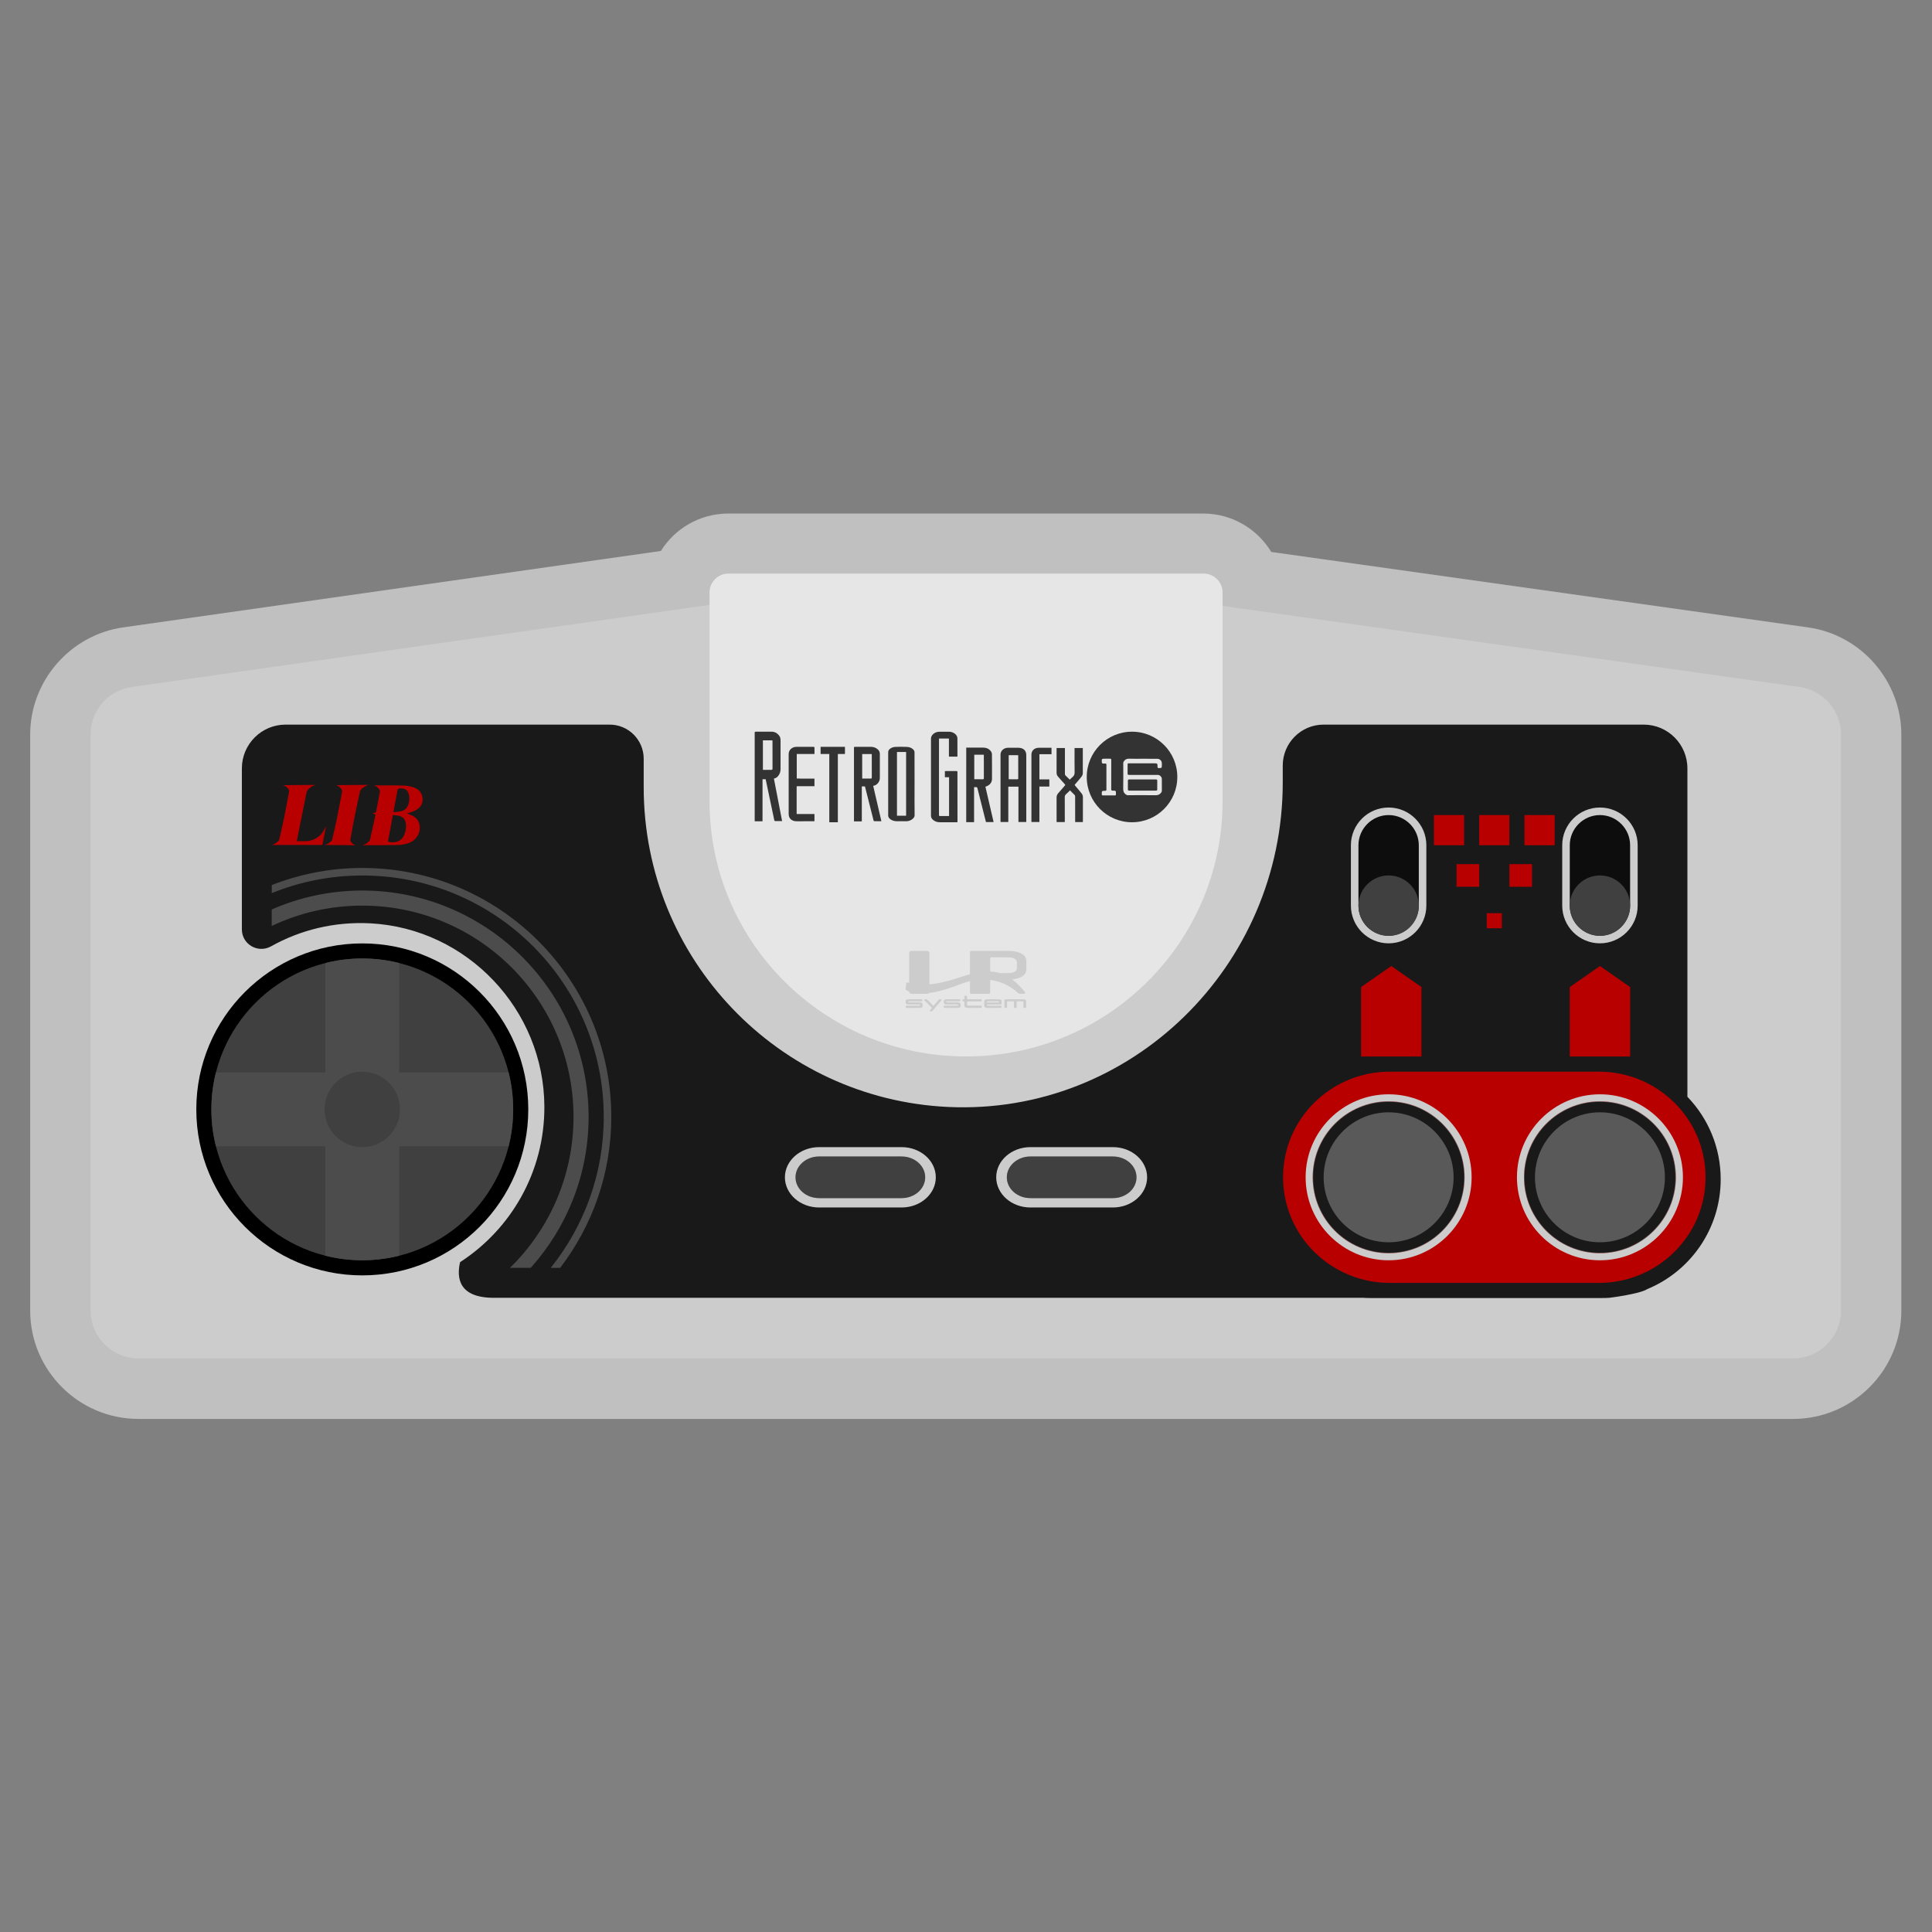 <?xml version="1.0" encoding="UTF-8" standalone="no"?>
<svg
   xmlns:dc="http://purl.org/dc/elements/1.1/"
   xmlns:cc="http://creativecommons.org/ns#"
   xmlns:rdf="http://www.w3.org/1999/02/22-rdf-syntax-ns#"
   xmlns:svg="http://www.w3.org/2000/svg"
   xmlns="http://www.w3.org/2000/svg"
   xmlns:sodipodi="http://sodipodi.sourceforge.net/DTD/sodipodi-0.dtd"
   xmlns:inkscape="http://www.inkscape.org/namespaces/inkscape"
   viewBox="0 0 341.333 341.333"
   height="341.333"
   width="341.333"
   xml:space="preserve"
   id="svg2"
   version="1.1"
   sodipodi:docname="NEC - PC Engine - TurboGrafx 16.svg"
   inkscape:version="0.92.2 (5c3e80d, 2017-08-06)"><rect x="0" y="0" width="341.333" height="341.333" fill="#808080" stroke="none"/><sodipodi:namedview
     pagecolor="#ffffff"
     bordercolor="#666666"
     borderopacity="1"
     objecttolerance="10"
     gridtolerance="10"
     guidetolerance="10"
     inkscape:pageopacity="0"
     inkscape:pageshadow="2"
     inkscape:window-width="1024"
     inkscape:window-height="705"
     id="namedview100"
     showgrid="false"
     inkscape:zoom="1.3828125"
     inkscape:cx="194.35257"
     inkscape:cy="137.91745"
     inkscape:window-x="-8"
     inkscape:window-y="-8"
     inkscape:window-maximized="1"
     inkscape:current-layer="svg2" /><defs
     id="defs6"><clipPath
       id="clipPath18"
       clipPathUnits="userSpaceOnUse"><path
         id="path16"
         d="M 0,256 H 256 V 0 H 0 Z" /></clipPath><clipPath
       id="clipPath26"
       clipPathUnits="userSpaceOnUse"><path
         id="path24"
         d="M 4,188 H 252 V 68 H 4 Z" /></clipPath></defs><g
     id="g20"
     transform="matrix(1.333,0,0,-1.333,0,341.333)"><g
       id="g22" /><g
       id="g34"><g
         clip-path="url(#clipPath26)"
         id="g32"
         style="opacity:0.5"><g
           transform="translate(239.643,172.909)"
           id="g30"><path
             inkscape:connector-curvature="0"
             d="m 0,0 -71.153,10.001 c -1.844,3.048 -5.194,5.09 -9.013,5.09 h -62.954 c -3.765,0 -7.074,-1.984 -8.934,-4.961 L -223.308,0.005 c -7.032,-0.999 -12.335,-7.109 -12.335,-14.212 v -76.346 c 0,-7.916 6.439,-14.356 14.354,-14.356 H -1.998 c 7.915,0 14.355,6.44 14.355,14.356 v 76.337 C 12.357,-7.102 7.044,-0.99 0,0"
             style="fill:#ffffff;fill-opacity:1;fill-rule:nonzero;stroke:none"
             id="path28" /></g></g></g></g><g
     id="g36"
     transform="matrix(1.333,0,0,-1.333,16,231.526)"><path
       inkscape:connector-curvature="0"
       d="m 0,0 c 0,-3.51 2.845,-6.355 6.355,-6.355 h 219.29 c 3.51,0 6.355,2.845 6.355,6.355 v 76.338 c 0,3.168 -2.333,5.852 -5.47,6.293 l -77.918,10.952 c -0.293,0.041 -0.589,0.062 -0.884,0.062 H 83.371 c -0.299,0 -0.598,-0.021 -0.894,-0.064 L 5.461,82.638 C 2.328,82.193 0,79.511 0,76.346"
       style="fill:#cccccc;fill-opacity:1;fill-rule:nonzero;stroke:none"
       id="path38" /></g><g
     id="g40"
     transform="matrix(1.333,0,0,-1.333,304,208.344)"><path
       inkscape:connector-curvature="0"
       d="m 0,0 c 0,4.248 -1.682,8.1 -4.412,10.932 v 43.52 c 0,3.207 -2.594,5.806 -5.795,5.806 h -42.422 c -2.991,0 -5.415,-2.43 -5.415,-5.426 v -2.261 c 0,-24.316 -20.116,-44.122 -44.359,-42.988 -22.456,1.051 -40.34,19.625 -40.34,42.385 v 3.768 c 0,2.497 -2.021,4.522 -4.514,4.522 h -42.948 c -3.201,0 -5.795,-2.599 -5.795,-5.806 V 33.121 c 0,-1.989 2.134,-3.218 3.867,-2.249 3.867,2.164 8.383,3.303 13.183,3.048 12.812,-0.683 23,-11.446 23.043,-24.3 0.029,-8.645 -4.431,-16.244 -11.172,-20.606 -0.494,-2.129 -0.149,-4.725 4.477,-4.725 h 115.204 c 0.313,-0.019 0.628,-0.031 0.946,-0.031 h 30.74 c 0.318,0 0.633,0.012 0.946,0.031 0,0 4.005,0.487 5.038,1.154 C -4.019,-12.199 0,-6.571 0,0"
       style="fill:#191919;fill-opacity:1;fill-rule:nonzero;stroke:none"
       id="path42" /></g><g
     id="g44"
     transform="matrix(1.333,0,0,-1.333,212.636,101.333)"><path
       inkscape:connector-curvature="0"
       d="m 0,0 h -62.954 c -1.394,0 -2.523,-1.124 -2.523,-2.51 v -27.661 c 0,-18.683 15.222,-33.829 34,-33.829 18.778,0 34,15.146 34,33.829 V -2.51 C 2.523,-1.124 1.393,0 0,0"
       style="fill:#e6e6e6;fill-opacity:1;fill-rule:nonzero;stroke:none"
       id="path46" /></g><g
     id="g48"
     transform="matrix(1.333,0,0,-1.333,93.333,196)"><path
       inkscape:connector-curvature="0"
       d="m 0,0 c 0,-12.15 -9.85,-22 -22,-22 -12.15,0 -22,9.85 -22,22 0,12.15 9.85,22 22,22 C -9.85,22 0,12.15 0,0"
       style="fill:#000000;fill-opacity:1;fill-rule:nonzero;stroke:none"
       id="path50" /></g><g
     id="g52"
     transform="matrix(1.333,0,0,-1.333,90.667,196)"><path
       inkscape:connector-curvature="0"
       d="m 0,0 c 0,-11.046 -8.954,-20 -20,-20 -11.046,0 -20,8.954 -20,20 0,11.046 8.954,20 20,20 C -8.954,20 0,11.046 0,0"
       style="fill:#404040;fill-opacity:1;fill-rule:nonzero;stroke:none"
       id="path54" /></g><g
     id="g56"
     transform="matrix(1.333,0,0,-1.333,70.525,170.141)"><path
       inkscape:connector-curvature="0"
       d="M 0,0 C -1.566,0.394 -3.205,0.605 -4.894,0.605 -6.582,0.605 -8.221,0.394 -9.787,0 v -14.501 h -14.501 c -0.394,-1.566 -0.606,-3.205 -0.606,-4.894 0,-1.688 0.212,-3.327 0.606,-4.893 h 14.501 v -14.501 c 1.566,-0.394 3.205,-0.606 4.893,-0.606 1.689,0 3.328,0.212 4.894,0.606 v 14.501 h 14.501 c 0.394,1.566 0.605,3.205 0.605,4.893 0,1.689 -0.211,3.328 -0.605,4.894 H 0 Z"
       style="fill:#4c4c4c;fill-opacity:1;fill-rule:nonzero;stroke:none"
       id="path58" /></g><g
     id="g60"
     transform="matrix(1.333,0,0,-1.333,70.667,196)"><path
       inkscape:connector-curvature="0"
       d="m 0,0 c 0,-2.761 -2.239,-5 -5,-5 -2.761,0 -5,2.239 -5,5 0,2.761 2.239,5 5,5 2.761,0 5,-2.239 5,-5"
       style="fill:#404040;fill-opacity:1;fill-rule:nonzero;stroke:none"
       id="path62" /></g><g
     id="g64"
     transform="matrix(1.333,0,0,-1.333,282.462,189.333)"><path
       inkscape:connector-curvature="0"
       d="m 0,0 h -27.692 c -7.817,0 -14.154,-6.268 -14.154,-14 0,-7.732 6.337,-14 14.154,-14 H 0 c 7.817,0 14.154,6.268 14.154,14 C 14.154,-6.268 7.817,0 0,0"
       style="fill:#b80000;fill-opacity:1;fill-rule:nonzero;stroke:none"
       id="path66" /></g><g
     id="g68"
     transform="matrix(1.333,0,0,-1.333,258.758,208)"><path
       inkscape:connector-curvature="0"
       d="m 0,0 c 0,-5.561 -4.508,-10.069 -10.069,-10.069 -5.561,0 -10.069,4.508 -10.069,10.069 0,5.561 4.508,10.069 10.069,10.069 C -4.508,10.069 0,5.561 0,0"
       style="fill:#595959;fill-opacity:1;fill-rule:nonzero;stroke:none"
       id="path70" /></g><g
     id="g72"
     transform="matrix(1.333,0,0,-1.333,245.333,194.667)"><path
       inkscape:connector-curvature="0"
       d="m 0,0 c -5.523,0 -10,-4.477 -10,-10 0,-5.523 4.477,-10 10,-10 5.523,0 10,4.477 10,10 C 10,-4.477 5.523,0 0,0 m 0,-1.387 c 4.749,0 8.613,-3.864 8.613,-8.613 0,-4.749 -3.864,-8.613 -8.613,-8.613 -4.749,0 -8.613,3.864 -8.613,8.613 0,4.749 3.864,8.613 8.613,8.613"
       style="fill:#191919;fill-opacity:1;fill-rule:nonzero;stroke:none"
       id="path74" /></g><g
     id="g76"
     transform="matrix(1.333,0,0,-1.333,245.333,193.333)"><path
       inkscape:connector-curvature="0"
       d="m 0,0 c -6.065,0 -11,-4.935 -11,-11 0,-6.065 4.935,-11 11,-11 6.065,0 11,4.935 11,11 C 11,-4.935 6.065,0 0,0 m 0,-0.931 c 5.561,0 10.069,-4.508 10.069,-10.069 0,-5.561 -4.508,-10.069 -10.069,-10.069 -5.561,0 -10.069,4.508 -10.069,10.069 0,5.561 4.508,10.069 10.069,10.069"
       style="fill:#cccccc;fill-opacity:1;fill-rule:nonzero;stroke:none"
       id="path78" /></g><g
     id="g80"
     transform="matrix(1.333,0,0,-1.333,296.092,208)"><path
       inkscape:connector-curvature="0"
       d="m 0,0 c 0,-5.561 -4.508,-10.069 -10.069,-10.069 -5.561,0 -10.069,4.508 -10.069,10.069 0,5.561 4.508,10.069 10.069,10.069 C -4.508,10.069 0,5.561 0,0"
       style="fill:#595959;fill-opacity:1;fill-rule:nonzero;stroke:none"
       id="path82" /></g><g
     id="g84"
     transform="matrix(1.333,0,0,-1.333,282.667,194.667)"><path
       inkscape:connector-curvature="0"
       d="m 0,0 c -5.523,0 -10,-4.477 -10,-10 0,-5.523 4.477,-10 10,-10 5.523,0 10,4.477 10,10 C 10,-4.477 5.523,0 0,0 m 0,-1.387 c 4.749,0 8.613,-3.864 8.613,-8.613 0,-4.749 -3.864,-8.613 -8.613,-8.613 -4.749,0 -8.613,3.864 -8.613,8.613 0,4.749 3.864,8.613 8.613,8.613"
       style="fill:#191919;fill-opacity:1;fill-rule:nonzero;stroke:none"
       id="path86" /></g><g
     id="g88"
     transform="matrix(1.333,0,0,-1.333,282.667,193.333)"><path
       inkscape:connector-curvature="0"
       d="m 0,0 c -6.065,0 -11,-4.935 -11,-11 0,-6.065 4.935,-11 11,-11 6.065,0 11,4.935 11,11 C 11,-4.935 6.065,0 0,0 m 0,-0.931 c 5.561,0 10.069,-4.508 10.069,-10.069 0,-5.561 -4.508,-10.069 -10.069,-10.069 -5.561,0 -10.069,4.508 -10.069,10.069 0,5.561 4.508,10.069 10.069,10.069"
       style="fill:#cccccc;fill-opacity:1;fill-rule:nonzero;stroke:none"
       id="path90" /></g><g
     id="g92"
     transform="matrix(1.333,0,0,-1.333,163.458,208)"><path
       inkscape:connector-curvature="0"
       d="m 0,0 c 0,-1.524 -1.399,-2.759 -3.125,-2.759 h -10.938 c -1.725,0 -3.124,1.235 -3.124,2.759 0,1.524 1.399,2.759 3.124,2.759 H -3.125 C -1.399,2.759 0,1.524 0,0"
       style="fill:#404040;fill-opacity:1;fill-rule:nonzero;stroke:none"
       id="path94" /></g><g
     id="g96"
     transform="matrix(1.333,0,0,-1.333,159.292,202.667)"><path
       inkscape:connector-curvature="0"
       d="m 0,0 h -10.938 c -2.498,0 -4.531,-1.794 -4.531,-4 0,-2.206 2.033,-4 4.531,-4 H 0 c 2.499,0 4.531,1.794 4.531,4 0,2.206 -2.032,4 -4.531,4 M 0,-1.241 C 1.726,-1.241 3.125,-2.476 3.125,-4 3.125,-5.524 1.726,-6.759 0,-6.759 h -10.938 c -1.725,0 -3.125,1.235 -3.125,2.759 0,1.524 1.4,2.759 3.125,2.759 H 0"
       style="fill:#cccccc;fill-opacity:1;fill-rule:nonzero;stroke:none"
       id="path98" /></g><g
     id="g100"
     transform="matrix(1.333,0,0,-1.333,200.792,208)"><path
       inkscape:connector-curvature="0"
       d="m 0,0 c 0,-1.524 -1.399,-2.759 -3.125,-2.759 h -10.938 c -1.725,0 -3.124,1.235 -3.124,2.759 0,1.524 1.399,2.759 3.124,2.759 H -3.125 C -1.399,2.759 0,1.524 0,0"
       style="fill:#404040;fill-opacity:1;fill-rule:nonzero;stroke:none"
       id="path102" /></g><g
     id="g104"
     transform="matrix(1.333,0,0,-1.333,196.625,202.667)"><path
       inkscape:connector-curvature="0"
       d="m 0,0 h -10.938 c -2.498,0 -4.531,-1.794 -4.531,-4 0,-2.206 2.033,-4 4.531,-4 H 0 c 2.499,0 4.531,1.794 4.531,4 0,2.206 -2.032,4 -4.531,4 M 0,-1.241 C 1.726,-1.241 3.125,-2.476 3.125,-4 3.125,-5.524 1.726,-6.759 0,-6.759 h -10.938 c -1.725,0 -3.125,1.235 -3.125,2.759 0,1.524 1.4,2.759 3.125,2.759 H 0"
       style="fill:#cccccc;fill-opacity:1;fill-rule:nonzero;stroke:none"
       id="path106" /></g><g
     id="g108"
     transform="matrix(1.333,0,0,-1.333,282.667,165.333)"><path
       inkscape:connector-curvature="0"
       d="m 0,0 v 0 c -2.2,0 -4,1.8 -4,4 v 8 c 0,2.2 1.8,4 4,4 2.2,0 4,-1.8 4,-4 V 4 C 4,1.8 2.2,0 0,0"
       style="fill:#0d0d0d;fill-opacity:1;fill-rule:nonzero;stroke:none"
       id="path110" /></g><g
     id="g112"
     transform="matrix(1.333,0,0,-1.333,282.667,142.667)"><path
       inkscape:connector-curvature="0"
       d="m 0,0 c -2.757,0 -5,-2.243 -5,-5 v -8 c 0,-2.757 2.243,-5 5,-5 2.757,0 5,2.243 5,5 v 8 C 5,-2.243 2.757,0 0,0 m 0,-1 c 2.2,0 4,-1.8 4,-4 v -8 c 0,-2.2 -1.8,-4 -4,-4 -2.2,0 -4,1.8 -4,4 v 8 c 0,2.2 1.8,4 4,4"
       style="fill:#cccccc;fill-opacity:1;fill-rule:nonzero;stroke:none"
       id="path114" /></g><g
     id="g116"
     transform="matrix(1.333,0,0,-1.333,288,160)"><path
       inkscape:connector-curvature="0"
       d="m 0,0 c 0,-2.209 -1.791,-4 -4,-4 -2.209,0 -4,1.791 -4,4 0,2.209 1.791,4 4,4 2.209,0 4,-1.791 4,-4"
       style="fill:#404040;fill-opacity:1;fill-rule:nonzero;stroke:none"
       id="path118" /></g><g
     id="g120"
     transform="matrix(1.333,0,0,-1.333,245.333,165.333)"><path
       inkscape:connector-curvature="0"
       d="m 0,0 v 0 c -2.2,0 -4,1.8 -4,4 v 8 c 0,2.2 1.8,4 4,4 2.2,0 4,-1.8 4,-4 V 4 C 4,1.8 2.2,0 0,0"
       style="fill:#0d0d0d;fill-opacity:1;fill-rule:nonzero;stroke:none"
       id="path122" /></g><g
     id="g124"
     transform="matrix(1.333,0,0,-1.333,245.333,142.667)"><path
       inkscape:connector-curvature="0"
       d="m 0,0 c -2.757,0 -5,-2.243 -5,-5 v -8 c 0,-2.757 2.243,-5 5,-5 2.757,0 5,2.243 5,5 v 8 C 5,-2.243 2.757,0 0,0 m 0,-1 c 2.2,0 4,-1.8 4,-4 v -8 c 0,-2.2 -1.8,-4 -4,-4 -2.2,0 -4,1.8 -4,4 v 8 c 0,2.2 1.8,4 4,4"
       style="fill:#cccccc;fill-opacity:1;fill-rule:nonzero;stroke:none"
       id="path126" /></g><g
     id="g128"
     transform="matrix(1.333,0,0,-1.333,250.667,160)"><path
       inkscape:connector-curvature="0"
       d="m 0,0 c 0,-2.209 -1.791,-4 -4,-4 -2.209,0 -4,1.791 -4,4 0,2.209 1.791,4 4,4 2.209,0 4,-1.791 4,-4"
       style="fill:#404040;fill-opacity:1;fill-rule:nonzero;stroke:none"
       id="path130" /></g><path
     inkscape:connector-curvature="0"
     d="m 258.667,149.333 h -5.333 V 144 h 5.333 z"
     style="fill:#b80000;fill-opacity:1;fill-rule:nonzero;stroke:none;stroke-width:1.333"
     id="path132" /><path
     inkscape:connector-curvature="0"
     d="m 261.333,156.667 h -4 v -4 h 4 z"
     style="fill:#b80000;fill-opacity:1;fill-rule:nonzero;stroke:none;stroke-width:1.333"
     id="path134" /><path
     inkscape:connector-curvature="0"
     d="m 266.667,149.333 h -5.333 V 144 h 5.333 z"
     style="fill:#b80000;fill-opacity:1;fill-rule:nonzero;stroke:none;stroke-width:1.333"
     id="path136" /><path
     inkscape:connector-curvature="0"
     d="m 274.667,149.333 h -5.333 V 144 h 5.333 z"
     style="fill:#b80000;fill-opacity:1;fill-rule:nonzero;stroke:none;stroke-width:1.333"
     id="path138" /><path
     inkscape:connector-curvature="0"
     d="m 270.667,156.667 h -4 v -4 h 4 z"
     style="fill:#b80000;fill-opacity:1;fill-rule:nonzero;stroke:none;stroke-width:1.333"
     id="path140" /><path
     inkscape:connector-curvature="0"
     d="m 265.333,164 h -2.667 v -2.667 h 2.667 z"
     style="fill:#b80000;fill-opacity:1;fill-rule:nonzero;stroke:none;stroke-width:1.333"
     id="path142" /><g
     id="g144"
     transform="matrix(1.333,0,0,-1.333,59.424,138.716)"><path
       inkscape:connector-curvature="0"
       d="M 0,0 C 0.193,-0.097 0.386,-0.194 0.513,-0.335 0.64,-0.477 0.797,-0.658 0.76,-0.85 L 0.269,-3.419 C 0.23,-3.62 0.061,-4.506 0.025,-4.667 L -0.538,-7.17 C -0.59,-7.401 -0.827,-7.545 -0.995,-7.671 -1.164,-7.797 -1.356,-7.861 -1.548,-7.925 L 2.557,-7.963 C 2.393,-7.898 2.229,-7.834 2.113,-7.707 1.997,-7.58 1.82,-7.434 1.862,-7.201 l 0.372,2.065 0.355,1.764 0.544,2.551 c 0.041,0.195 0.27,0.377 0.453,0.52 0.182,0.143 0.413,0.24 0.643,0.338 z"
       style="fill:#b80000;fill-opacity:1;fill-rule:nonzero;stroke:none"
       id="path146" /></g><g
     id="g148"
     transform="matrix(1.333,0,0,-1.333,56.318,147.774)"><path
       inkscape:connector-curvature="0"
       d="m 0,0 c -0.441,-0.333 -1.046,-0.626 -1.685,-0.626 h -1.232 l 1.329,6.598 0.03,10e-4 c 0.041,0.194 0.27,0.376 0.453,0.519 0.183,0.143 0.413,0.24 0.644,0.338 L -4.691,6.793 C -4.498,6.696 -4.305,6.599 -4.178,6.458 -4.051,6.316 -3.894,6.136 -3.931,5.943 L -4.422,3.374 C -4.46,3.173 -4.629,2.288 -4.666,2.126 l -0.563,-2.503 c -0.051,-0.231 -0.289,-0.375 -0.457,-0.501 -0.168,-0.126 -0.36,-0.19 -0.552,-0.254 H 0.486 L 0.958,1.373 C 0.699,0.853 0.441,0.333 0,0"
       style="fill:#b80000;fill-opacity:1;fill-rule:nonzero;stroke:none"
       id="path150" /></g><g
     id="g152"
     transform="matrix(1.333,0,0,-1.333,71.445,147.429)"><path
       inkscape:connector-curvature="0"
       d="m 0,0 c -0.283,-0.692 -0.803,-1.038 -1.559,-1.038 -0.206,0 -0.358,0.015 -0.457,0.046 -0.065,0.022 -0.118,0.05 -0.16,0.085 l 0.649,3.482 C -1.006,2.544 -0.639,2.478 -0.426,2.375 -0.038,2.187 0.174,1.822 0.211,1.28 0.24,0.838 0.17,0.411 0,0 M -0.525,6.108 C -0.089,6.108 0.21,5.999 0.372,5.783 0.534,5.566 0.627,5.285 0.65,4.939 0.666,4.709 0.648,4.477 0.598,4.243 0.522,3.882 0.376,3.6 0.161,3.396 -0.011,3.235 -0.202,3.13 -0.414,3.082 -0.608,3.038 -0.955,2.995 -1.456,2.952 L -0.89,5.99 c 0.068,0.078 0.189,0.118 0.365,0.118 M 1.428,2.258 C 1.208,2.435 0.841,2.612 0.33,2.789 0.867,2.92 1.292,3.083 1.604,3.279 2.184,3.64 2.453,4.122 2.413,4.725 2.371,5.348 2.096,5.798 1.587,6.077 1.079,6.355 0.38,6.494 -0.51,6.494 h -0.283 l -0.02,-0.091 0.02,0.105 h -3.213 c 0.193,-0.097 0.386,-0.194 0.513,-0.335 0.126,-0.142 0.284,-0.322 0.247,-0.515 0,0 -0.497,-2.593 -0.5,-2.605 l -0.019,-0.1 C -3.899,2.871 -4.058,2.845 -4.216,2.821 -4.074,2.765 -3.932,2.709 -3.832,2.611 l -0.712,-3.273 c -0.052,-0.231 -0.289,-0.375 -0.457,-0.501 -0.169,-0.126 -0.361,-0.19 -0.553,-0.254 h 3.283 l 0.002,0.01 h 0.966 c 1.261,0 2.145,0.245 2.65,0.736 C 1.852,-0.181 2.082,0.39 2.039,1.04 2.004,1.556 1.801,1.962 1.428,2.258"
       style="fill:#b80000;fill-opacity:1;fill-rule:nonzero;stroke:none"
       id="path154" /></g><g
     id="g156"
     transform="matrix(1.333,0,0,-1.333,179.659,171.003)"><path
       inkscape:connector-curvature="0"
       d="M 0,0 C 0,-0.321 -0.193,-0.529 -0.579,-0.623 -0.761,-0.668 -1.096,-0.69 -1.585,-0.69 h -0.642 c -0.409,0.122 -0.843,0.19 -1.314,0.205 v 1.358 0.374 c 0,0.087 0.077,0.158 0.172,0.158 h 1.594 c 0.562,0 0.93,-0.017 1.105,-0.05 C -0.223,1.26 0,1.047 0,0.715 Z M 0.425,1.986 C 0.009,2.164 -0.509,2.252 -1.129,2.252 h -4.796 -0.127 c -0.095,0 -0.171,-0.07 -0.171,-0.157 v -2.943 c -0.465,-0.121 -0.96,-0.27 -1.492,-0.449 -1.599,-0.538 -2.875,-0.793 -3.875,-0.889 v 3.059 1.105 c 0,0.152 -0.133,0.274 -0.298,0.274 h -2.086 -10e-4 c -0.164,0 -0.298,-0.122 -0.298,-0.274 v -3.977 c -0.071,0.023 -0.132,0.046 -0.183,0.067 -0.097,0.04 -0.205,-0.03 -0.216,-0.14 l -0.072,-0.699 c -0.006,-0.059 0.018,-0.115 0.063,-0.149 0.071,-0.054 0.201,-0.144 0.408,-0.232 v -0.007 c 0,-0.151 0.134,-0.274 0.298,-0.274 h 2.087 v 0 c 0.09,0 0.17,0.037 0.225,0.095 1.018,0.134 2.349,0.469 4.081,1.15 0.472,0.186 0.925,0.327 1.359,0.429 v -0.294 -1.222 c 0,-0.087 0.076,-0.158 0.171,-0.158 h 2.34 v 0 c 0.095,0 0.171,0.071 0.171,0.158 v 1.58 c 0,0.037 0.015,0.07 0.037,0.097 1.735,-0.229 2.967,-1.082 3.691,-1.755 0.055,-0.052 0.129,-0.08 0.205,-0.08 h 0.557 c 0.125,0 0.195,0.139 0.117,0.233 -0.574,0.694 -1.123,1.255 -1.692,1.684 0.406,0.036 0.756,0.117 1.051,0.244 0.553,0.233 0.83,0.604 0.83,1.114 v 1.031 c 0,0.504 -0.277,0.875 -0.83,1.113"
       style="fill:#cccccc;fill-opacity:1;fill-rule:nonzero;stroke:none"
       id="path158" /></g><g
     id="g160"
     transform="matrix(1.333,0,0,-1.333,162.938,177.257)"><path
       inkscape:connector-curvature="0"
       d="m 0,0 c -0.012,0.023 -0.035,0.044 -0.069,0.064 -0.073,0.04 -0.202,0.06 -0.387,0.06 h -1.332 c -0.041,0 -0.074,0.03 -0.074,0.068 v 0.001 c 0,0.038 0.033,0.068 0.074,0.068 h 1.716 c 0.041,0 0.075,0.031 0.075,0.068 v 0.134 c 0,0.038 -0.034,0.069 -0.075,0.069 h -1.731 c -0.112,0 -0.201,-0.015 -0.266,-0.044 -0.035,-0.015 -0.064,-0.043 -0.09,-0.084 -0.03,-0.047 -0.045,-0.117 -0.045,-0.209 0,-0.158 0.039,-0.258 0.117,-0.3 0.068,-0.036 0.18,-0.054 0.337,-0.054 h 1.377 c 0.041,0 0.074,-0.031 0.074,-0.069 v -0.015 c 0,-0.037 -0.033,-0.068 -0.074,-0.068 h -1.743 c -0.041,0 -0.074,-0.03 -0.074,-0.068 v -0.158 c 0,-0.038 0.033,-0.068 0.074,-0.068 h 1.746 c 0.108,0 0.191,0.009 0.249,0.029 0.058,0.02 0.101,0.053 0.13,0.099 0.027,0.042 0.04,0.108 0.04,0.196 0,0.052 -0.005,0.106 -0.014,0.161 C 0.025,-0.064 0.013,-0.024 0,0"
       style="fill:#cccccc;fill-opacity:1;fill-rule:nonzero;stroke:none"
       id="path162" /></g><g
     id="g164"
     transform="matrix(1.333,0,0,-1.333,166.265,176.548)"><path
       inkscape:connector-curvature="0"
       d="m 0,0 h -0.225 c -0.023,0 -0.044,-0.01 -0.059,-0.026 l -0.681,-0.789 c -0.029,-0.033 -0.083,-0.034 -0.113,-0.003 l -0.771,0.795 C -1.863,-0.008 -1.883,0 -1.904,0 h -0.269 c -0.065,0 -0.099,-0.071 -0.055,-0.114 l 0.976,-0.98 c 0.025,-0.025 0.026,-0.062 0.004,-0.089 l -0.253,-0.295 c -0.039,-0.045 -0.004,-0.111 0.058,-0.111 h 0.229 c 0.023,0 0.044,0.01 0.058,0.027 L 0.059,-0.11 C 0.096,-0.065 0.062,0 0,0"
       style="fill:#cccccc;fill-opacity:1;fill-rule:nonzero;stroke:none"
       id="path166" /></g><g
     id="g168"
     transform="matrix(1.333,0,0,-1.333,169.664,177.257)"><path
       inkscape:connector-curvature="0"
       d="m 0,0 c -0.012,0.023 -0.035,0.044 -0.069,0.064 -0.073,0.04 -0.202,0.06 -0.387,0.06 h -1.332 c -0.041,0 -0.074,0.03 -0.074,0.068 v 0.001 c 0,0.038 0.033,0.068 0.074,0.068 h 1.716 c 0.041,0 0.075,0.031 0.075,0.068 v 0.134 c 0,0.038 -0.034,0.069 -0.075,0.069 h -1.731 c -0.112,0 -0.201,-0.015 -0.266,-0.044 -0.035,-0.015 -0.064,-0.043 -0.09,-0.084 -0.03,-0.047 -0.045,-0.117 -0.045,-0.209 0,-0.158 0.039,-0.258 0.117,-0.3 0.068,-0.036 0.18,-0.054 0.337,-0.054 h 1.377 c 0.041,0 0.074,-0.031 0.074,-0.069 v -0.015 c 0,-0.037 -0.033,-0.068 -0.074,-0.068 h -1.743 c -0.041,0 -0.074,-0.03 -0.074,-0.068 v -0.158 c 0,-0.038 0.033,-0.068 0.074,-0.068 h 1.746 c 0.108,0 0.191,0.009 0.249,0.029 0.058,0.02 0.101,0.053 0.13,0.099 0.027,0.042 0.04,0.108 0.04,0.196 0,0.052 -0.005,0.106 -0.014,0.161 C 0.025,-0.064 0.013,-0.024 0,0"
       style="fill:#cccccc;fill-opacity:1;fill-rule:nonzero;stroke:none"
       id="path170" /></g><g
     id="g172"
     transform="matrix(1.333,0,0,-1.333,173.332,176.548)"><path
       inkscape:connector-curvature="0"
       d="m 0,0 h -1.782 c -0.041,0 -0.074,0.031 -0.074,0.068 v 0.328 c 0,0.038 -0.033,0.069 -0.074,0.069 h -0.218 c -0.041,0 -0.075,-0.031 -0.075,-0.069 V 0.068 C -2.223,0.031 -2.256,0 -2.297,0 h -0.1 c -0.041,0 -0.074,-0.031 -0.074,-0.068 v -0.141 c 0,-0.038 0.033,-0.068 0.074,-0.068 h 0.1 c 0.041,0 0.074,-0.031 0.074,-0.069 v -0.399 c 10e-4,-0.108 0.019,-0.192 0.054,-0.252 0.018,-0.033 0.05,-0.061 0.097,-0.086 0.06,-0.035 0.169,-0.053 0.328,-0.054 H 0 c 0.041,0 0.074,0.031 0.074,0.068 v 0.165 c 0,0.038 -0.033,0.069 -0.074,0.069 h -1.782 c -0.041,0 -0.074,0.03 -0.074,0.068 v 0.421 c 0,0.038 0.033,0.069 0.074,0.069 H 0 c 0.041,0 0.074,0.03 0.074,0.068 v 0.141 C 0.074,-0.031 0.041,0 0,0"
       style="fill:#cccccc;fill-opacity:1;fill-rule:nonzero;stroke:none"
       id="path174" /></g><g
     id="g176"
     transform="matrix(1.333,0,0,-1.333,176.497,177.018)"><path
       inkscape:connector-curvature="0"
       d="m 0,0 c 0,-0.038 -0.033,-0.068 -0.074,-0.068 h -1.448 c -0.041,0 -0.074,0.03 -0.074,0.068 v 0.014 c 0,0.037 0.033,0.068 0.074,0.068 h 1.448 C -0.033,0.082 0,0.051 0,0.014 Z M 0.212,0.314 C 0.163,0.339 0.038,0.352 -0.163,0.352 H -1.596 C -1.718,0.352 -1.809,0.328 -1.867,0.281 -1.931,0.23 -1.963,0.152 -1.963,0.046 V -0.43 c 0,-0.115 0.028,-0.202 0.084,-0.26 0.06,-0.063 0.154,-0.095 0.283,-0.095 h 1.843 c 0.041,0 0.074,0.031 0.074,0.069 v 0.158 c 0,0.037 -0.033,0.068 -0.074,0.068 h -1.769 c -0.041,0 -0.074,0.031 -0.074,0.068 v 0.015 c 0,0.038 0.033,0.068 0.074,0.068 h 1.796 c 0.041,0 0.074,0.031 0.074,0.069 v 0.232 C 0.348,0.09 0.336,0.176 0.311,0.222 0.29,0.263 0.257,0.294 0.212,0.314"
       style="fill:#cccccc;fill-opacity:1;fill-rule:nonzero;stroke:none"
       id="path178" /></g><g
     id="g180"
     transform="matrix(1.333,0,0,-1.333,180.813,176.548)"><path
       inkscape:connector-curvature="0"
       d="M 0,0 H -2.446 C -2.487,0 -2.52,-0.031 -2.52,-0.068 v -1.001 c 0,-0.037 0.033,-0.068 0.074,-0.068 h 0.205 c 0.04,0 0.074,0.031 0.074,0.068 v 0.73 c 0,0.038 0.033,0.069 0.074,0.069 h 0.768 c 0.041,0 0.074,-0.031 0.074,-0.069 v -0.73 c 0,-0.037 0.034,-0.068 0.074,-0.068 h 0.205 c 0.041,0 0.074,0.031 0.074,0.068 v 0.73 c 0,0.038 0.033,0.069 0.074,0.069 h 0.75 C -0.033,-0.27 0,-0.301 0,-0.339 v -0.73 c 0,-0.037 0.033,-0.068 0.074,-0.068 h 0.205 c 0.041,0 0.074,0.031 0.074,0.068 v 0.799 c 0,0.081 -0.022,0.144 -0.067,0.189 C 0.239,-0.028 0.144,-0.001 0,0"
       style="fill:#cccccc;fill-opacity:1;fill-rule:nonzero;stroke:none"
       id="path182" /></g><g
     id="g184"
     transform="matrix(1.333,0,0,-1.333,106.667,197.333)"><path
       inkscape:connector-curvature="0"
       d="m 0,0 c 0,-7.57 -2.634,-14.521 -7.028,-20 h 1.253 C -1.53,-14.446 1,-7.514 1,0 c 0,18.196 -14.804,33 -33,33 -4.233,0 -8.278,-0.81 -12,-2.268 V 29.665 C -40.293,31.166 -36.245,32 -32,32 -14.327,32 0,17.673 0,0"
       style="fill:#4c4c4c;fill-opacity:1;fill-rule:nonzero;stroke:none"
       id="path186" /></g><g
     id="g188"
     transform="matrix(1.333,0,0,-1.333,64,157.333)"><path
       inkscape:connector-curvature="0"
       d="M 0,0 C -4.265,0 -8.323,-0.901 -12,-2.512 V -4.698 C -8.363,-2.97 -4.295,-2 0,-2 c 15.464,0 28,-12.536 28,-28 0,-7.837 -3.223,-14.918 -8.412,-20 h 2.749 C 27.098,-44.688 30,-37.678 30,-30 30,-13.458 16.542,0 0,0"
       style="fill:#4c4c4c;fill-opacity:1;fill-rule:nonzero;stroke:none"
       id="path190" /></g><g
     id="g192"
     transform="matrix(1.333,0,0,-1.333,245.799,170.667)"><path
       inkscape:connector-curvature="0"
       d="M 0,0 -4,-2.791 V -12 h 8 v 9.209 z"
       style="fill:#b80000;fill-opacity:1;fill-rule:nonzero;stroke:none"
       id="path194" /></g><g
     id="g196"
     transform="matrix(1.333,0,0,-1.333,282.667,170.667)"><path
       inkscape:connector-curvature="0"
       d="M 0,0 -4,-2.791 V -12 h 8 v 9.209 z"
       style="fill:#b80000;fill-opacity:1;fill-rule:nonzero;stroke:none"
       id="path198" /></g><path
     id="path128"
     style="fill:#333333;fill-opacity:1;fill-rule:nonzero;stroke:none;stroke-width:1.333"
     d="m 208,137.271 c 0,4.419 -3.581,8 -8,8 -4.419,0 -8,-3.581 -8,-8 0,-4.419 3.581,-8 8,-8 4.419,0 8,3.581 8,8"
     inkscape:connector-curvature="0" /><path
     inkscape:connector-curvature="0"
     d="m 158.472,144.113 h 1.613 v -11.255 h -1.613 z m 3.105,-5.623 c 0,1.86 -0.016,3.72 0.009,5.58 0.007,0.488 -0.757,1.057 -1.548,1.024 -0.532,-0.023 -1.068,-0.003 -1.601,-0.004 -0.811,-0.004 -1.517,-0.467 -1.517,-1.001 -0.001,-3.736 -0.001,-7.473 0,-11.211 0,-0.464 0.543,-0.884 1.275,-0.92 0.673,-0.033 1.356,-0.024 2.032,0.001 0.512,0.02 0.907,0.219 1.168,0.504 0.108,0.117 0.173,0.271 0.175,0.408 0.011,1.873 0.008,3.745 0.008,5.619"
     style="fill:#333333;fill-opacity:1;fill-rule:nonzero;stroke:none;stroke-width:1.333"
     id="path130-3" /><path
     id="path134-0"
     style="fill:#333333;fill-opacity:1;fill-rule:nonzero;stroke:none;stroke-width:1.333"
     d="m 169.141,133.672 h -1.492 v -3.187 h -1.752 v 0.167 c 0,4.447 0.001,8.893 -0.004,13.34 0,0.148 0.055,0.187 0.233,0.183 0.445,-0.009 0.892,-0.003 1.337,-0.004 0.068,0 0.135,-0.004 0.211,-0.008 v -6.844 h -0.737 v -1.081 c 0.064,-0.004 0.12,-0.009 0.175,-0.009 0.616,-0.001 1.231,0.001 1.847,-0.003 0.144,-0.001 0.195,0.028 0.195,0.151 0,2.919 0.005,5.839 0.008,8.757 0,0.039 -0.007,0.079 -0.009,0.127 -0.064,0.004 -0.117,0.009 -0.172,0.009 -0.973,10e-4 -1.948,-0.001 -2.921,10e-4 -0.48,0.001 -0.88,-0.137 -1.208,-0.413 -0.245,-0.204 -0.373,-0.445 -0.373,-0.732 10e-4,-4.548 0,-9.095 10e-4,-13.643 0,-0.631 0.679,-1.192 1.464,-1.205 0.584,-0.008 1.168,-0.008 1.752,0.001 0.753,0.011 1.444,0.549 1.452,1.149 0.015,1.06 0.005,2.12 0.005,3.18 0,0.02 -0.007,0.039 -0.011,0.064"
     inkscape:connector-curvature="0" /><path
     id="path138-6"
     style="fill:#333333;fill-opacity:1;fill-rule:nonzero;stroke:none;stroke-width:1.333"
     d="m 186.672,132.154 h 1.473 v 0.421 c 0,1.395 10e-4,2.789 -0.003,4.184 0,0.104 0.039,0.189 0.128,0.273 0.244,0.231 0.477,0.464 0.731,0.712 0.161,-0.155 0.296,-0.309 0.467,-0.444 0.305,-0.24 0.392,-0.505 0.387,-0.819 -0.023,-1.387 -0.009,-2.772 -0.009,-4.159 v -0.167 h 1.457 v 0.395 c 0,1.357 0,2.715 0,4.072 0,0.256 -0.139,0.488 -0.313,0.707 -0.339,0.423 -0.7,0.837 -1.063,1.252 -0.064,0.073 -0.068,0.12 -0.003,0.196 0.4,0.467 0.795,0.933 1.172,1.408 0.176,0.221 0.227,0.465 0.225,0.719 -0.009,1.391 -0.005,2.781 -0.005,4.172 v 0.156 h -1.364 v -0.173 c 0,-1.46 0.001,-2.921 -0.005,-4.381 0,-0.084 -0.045,-0.179 -0.115,-0.251 -0.248,-0.261 -0.516,-0.516 -0.793,-0.789 -0.232,0.227 -0.439,0.447 -0.675,0.652 -0.188,0.163 -0.251,0.332 -0.249,0.536 0.012,1.415 0.007,2.831 0.007,4.245 v 0.163 h -1.449 v -0.165 c 0,-1.373 0.007,-2.748 -0.005,-4.121 -0.003,-0.276 0.063,-0.537 0.261,-0.775 0.395,-0.473 0.807,-0.94 1.221,-1.405 0.068,-0.076 0.063,-0.123 -0.004,-0.196 -0.421,-0.463 -0.843,-0.925 -1.244,-1.396 -0.183,-0.215 -0.235,-0.453 -0.233,-0.704 0.009,-1.381 0.004,-2.764 0.004,-4.147 z"
     inkscape:connector-curvature="0" /><path
     id="path142-3"
     style="fill:#333333;fill-opacity:1;fill-rule:nonzero;stroke:none;stroke-width:1.333"
     d="m 152.326,137.553 c 0.505,0 0.988,-0.008 1.471,0.004 0.184,0.004 0.228,-0.048 0.227,-0.212 -0.007,-1.315 -0.004,-2.628 -0.004,-3.943 0,-0.061 -0.007,-0.123 -0.011,-0.184 h -1.683 z m 3.392,7.535 c -0.431,0 -0.849,0.004 -1.268,-0.005 -0.04,-0.001 -0.101,-0.076 -0.113,-0.124 -0.32,-1.251 -0.633,-2.501 -0.949,-3.752 -0.189,-0.755 -0.38,-1.508 -0.572,-2.271 h -0.556 v 6.18 h -1.376 c -0.004,-0.079 -0.009,-0.147 -0.009,-0.215 0,-4.243 0,-8.487 0,-12.731 0,-0.225 0,-0.225 0.245,-0.225 0.911,0 1.823,0.003 2.733,0 0.521,-0.003 0.953,0.176 1.301,0.525 0.197,0.199 0.291,0.44 0.291,0.708 0.001,1.413 0.003,2.827 0,4.239 -0.001,0.304 -0.081,0.591 -0.265,0.849 -0.211,0.293 -0.484,0.509 -0.908,0.573 0.483,2.083 0.964,4.16 1.447,6.248"
     inkscape:connector-curvature="0" /><path
     id="path146-6"
     style="fill:#333333;fill-opacity:1;fill-rule:nonzero;stroke:none;stroke-width:1.333"
     d="m 134.785,136.011 c 0.505,0 0.988,-0.009 1.471,0.005 0.184,0.005 0.228,-0.059 0.227,-0.256 -0.007,-1.579 -0.004,-3.159 -0.004,-4.737 0,-0.073 -0.007,-0.147 -0.011,-0.223 h -1.683 z m 3.392,9.056 c -0.431,0 -0.849,0.004 -1.268,-0.008 -0.04,0 -0.101,-0.091 -0.113,-0.149 -0.32,-1.501 -0.633,-3.005 -0.949,-4.508 -0.189,-0.907 -0.38,-1.812 -0.572,-2.729 h -0.556 v 7.427 h -1.376 c -0.004,-0.093 -0.009,-0.175 -0.009,-0.256 0,-5.1 0,-10.201 0,-15.301 0,-0.269 0,-0.271 0.245,-0.271 0.912,0 1.823,0.003 2.733,0 0.521,-0.003 0.953,0.211 1.301,0.632 0.197,0.239 0.291,0.529 0.291,0.851 0.001,1.699 0.003,3.396 0,5.093 -0.001,0.365 -0.081,0.711 -0.265,1.021 -0.211,0.353 -0.484,0.612 -0.908,0.688 0.483,2.504 0.964,5 1.447,7.511"
     inkscape:connector-curvature="0" /><path
     id="path150-5"
     style="fill:#333333;fill-opacity:1;fill-rule:nonzero;stroke:none;stroke-width:1.333"
     d="m 173.808,133.335 h -1.68 v 4.341 c 0.495,0 0.976,-0.011 1.457,0.004 0.2,0.007 0.237,-0.057 0.236,-0.224 -0.007,-1.308 -0.003,-2.616 -0.004,-3.924 0,-0.063 -0.005,-0.124 -0.009,-0.197 m -3.1,-1.253 h 0.213 c 0.924,0 1.848,0 2.771,0 0.559,0 1.021,0.197 1.344,0.611 0.12,0.155 0.211,0.367 0.213,0.553 0.017,1.464 0.012,2.928 0.008,4.393 -0.003,0.639 -0.436,1.137 -1.161,1.348 0.481,2.077 0.963,4.156 1.447,6.245 h -1.347 c -0.097,-0.376 -0.195,-0.748 -0.288,-1.121 -0.407,-1.608 -0.813,-3.216 -1.212,-4.825 -0.041,-0.167 -0.104,-0.255 -0.307,-0.224 -0.091,0.015 -0.185,0.003 -0.295,0.003 v 6.187 h -1.387 z"
     inkscape:connector-curvature="0" /><path
     id="path154-9"
     style="fill:#333333;fill-opacity:1;fill-rule:nonzero;stroke:none;stroke-width:1.333"
     d="m 178.209,133.422 v 4.253 c 0.504,0 0.993,-0.007 1.481,0.004 0.172,0.004 0.208,-0.049 0.207,-0.196 -0.005,-1.291 -0.003,-2.581 -0.004,-3.872 0,-0.06 -0.005,-0.121 -0.009,-0.189 z m 3.104,11.807 h -1.381 v -6.249 h -1.792 v 6.249 h -1.365 c -0.003,-0.072 -0.009,-0.133 -0.009,-0.195 0,-3.905 0,-7.811 0,-11.716 0,-0.656 0.556,-1.189 1.275,-1.204 0.635,-0.012 1.269,-0.012 1.904,0 0.865,0.016 1.369,0.499 1.369,1.289 0.001,2.813 0,5.628 0,8.441 0,1.057 0,2.113 0,3.171 0,0.067 0,0.135 0,0.213"
     inkscape:connector-curvature="0" /><path
     id="path158-1"
     style="fill:#333333;fill-opacity:1;fill-rule:nonzero;stroke:none;stroke-width:1.333"
     d="m 185.773,132.123 v 1.123 h -2.139 v 4.453 h 1.755 v 1.263 h -1.756 v 6.267 h -1.407 c 0,-0.08 0,-0.147 0,-0.213 0,-3.909 0,-7.819 0,-11.728 0,-0.664 0.541,-1.171 1.264,-1.176 0.704,-0.005 1.407,-10e-4 2.111,-10e-4 0.049,0 0.097,0.008 0.172,0.013"
     inkscape:connector-curvature="0" /><path
     id="path162-0"
     style="fill:#e6e6e6;fill-opacity:1;fill-rule:nonzero;stroke:none;stroke-width:1.333;font-variant-east_asian:normal;opacity:1;vector-effect:none;stroke-linecap:butt;stroke-linejoin:miter;stroke-miterlimit:4;stroke-dasharray:none;stroke-dashoffset:0;stroke-opacity:1"
     d="m 201.861,137.712 c -0.791,0 -1.581,0.004 -2.373,-0.004 -0.168,-0.001 -0.221,0.057 -0.22,0.217 0.005,0.511 0.005,1.021 0,1.532 -0.001,0.159 0.052,0.224 0.22,0.224 1.581,-0.005 3.164,-0.005 4.745,0 0.167,0 0.223,-0.064 0.22,-0.223 -0.004,-0.504 -0.007,-1.008 0.001,-1.512 0.003,-0.18 -0.056,-0.241 -0.241,-0.239 -0.784,0.009 -1.568,0.004 -2.352,0.004 m 0.021,-3.661 c 0.889,0 1.779,-0.004 2.668,0.007 0.117,0.001 0.244,0.071 0.349,0.135 0.368,0.225 0.391,0.58 0.373,0.969 -0.023,0.539 -0.005,0.532 -0.549,0.537 -0.181,0.001 -0.223,-0.065 -0.221,-0.232 0.003,-0.608 -0.003,-0.608 -0.621,-0.608 -1.456,0 -2.913,0 -4.371,0 -0.289,0 -0.291,0.001 -0.291,0.293 0,0.497 0.008,0.995 -0.004,1.492 -0.004,0.201 0.063,0.265 0.264,0.264 1.696,-0.007 3.391,-0.004 5.087,-0.003 0.343,0 0.701,0.359 0.701,0.703 0,0.693 -0.005,1.388 0.003,2.081 0.001,0.16 -0.057,0.267 -0.155,0.389 -0.261,0.331 -0.579,0.428 -1,0.421 -1.611,-0.025 -3.221,-0.012 -4.833,-0.005 -0.184,0 -0.305,-0.069 -0.444,-0.181 -0.309,-0.251 -0.401,-0.549 -0.395,-0.947 0.024,-1.505 0.012,-3.012 0.005,-4.519 0,-0.175 0.06,-0.292 0.169,-0.425 0.241,-0.3 0.527,-0.396 0.911,-0.381 0.783,0.032 1.568,0.009 2.353,0.009"
     inkscape:connector-curvature="0" /><path
     id="path166-4"
     style="fill:#e6e6e6;fill-opacity:1;fill-rule:nonzero;stroke:none;stroke-width:1.333;font-variant-east_asian:normal;opacity:1;vector-effect:none;stroke-linecap:butt;stroke-linejoin:miter;stroke-miterlimit:4;stroke-dasharray:none;stroke-dashoffset:0;stroke-opacity:1"
     d="m 196.327,136.859 c 0,0.853 0.004,1.708 -0.004,2.561 -0.001,0.197 0.056,0.269 0.263,0.265 0.572,-0.009 0.572,0 0.571,0.564 0,0.279 0,0.279 -0.272,0.28 -0.665,0 -1.329,-0.005 -1.995,0.003 -0.168,0.001 -0.233,-0.043 -0.235,-0.223 -0.001,-0.585 -0.008,-0.589 0.575,-0.595 0.173,-0.001 0.245,-0.043 0.244,-0.236 -0.008,-1.448 -0.007,-2.897 0,-4.347 10e-4,-0.18 -0.044,-0.257 -0.233,-0.237 -0.139,0.013 -0.281,0.016 -0.419,-0.005 -0.056,-0.008 -0.14,-0.088 -0.145,-0.141 -0.071,-0.709 -0.068,-0.709 0.636,-0.709 0.26,0 0.519,0.009 0.777,-0.004 0.184,-0.008 0.243,0.059 0.241,0.241 -0.008,0.861 -0.004,1.721 -0.004,2.583"
     inkscape:connector-curvature="0" /><path
     id="path170-3"
     style="fill:#333333;fill-opacity:1;fill-rule:nonzero;stroke:none;stroke-width:1.333"
     d="m 142.439,143.814 h -0.628 -0.217 -0.847 v -0.205 c 0,-0.384 0,-0.769 0,-1.153 0,-1.113 0,-2.227 0,-3.341 0.001,-0.22 0.001,-0.22 0.248,-0.22 0.2,0 0.399,0 0.599,0 v 0 h 2.3 c 0,-0.445 0,-0.892 0,-1.337 h -2.584 v -0.013 h -0.544 v -4.335 h 0.544 0.292 2.295 c 0.001,-0.348 0.001,-0.696 0.001,-1.044 0,-0.168 -0.037,-0.227 -0.236,-0.225 -0.973,0.011 -1.947,0.004 -2.92,0.005 -0.812,0.001 -1.403,0.537 -1.404,1.279 -0.003,1.309 -0.003,9.059 0,10.592 0.001,0.783 0.549,1.281 1.403,1.28 0.985,-0.001 1.971,-0.005 2.957,-0.008 0.055,0 0.111,0 0.184,0 0.004,-0.079 0.012,-0.147 0.012,-0.213 0,-0.353 0,-0.707 0,-1.06 z"
     inkscape:connector-curvature="0" /><path
     id="path174-7"
     style="fill:#333333;fill-opacity:1;fill-rule:nonzero;stroke:none;stroke-width:1.333"
     d="m 149.282,131.945 h -0.233 c -0.741,0 -4.071,0 -4.071,0 v 1.265 h 1.537 v 12.061 h 1.511 v -12.061 h 1.252 v -0.347 h 0.004 z"
     inkscape:connector-curvature="0" /></svg>